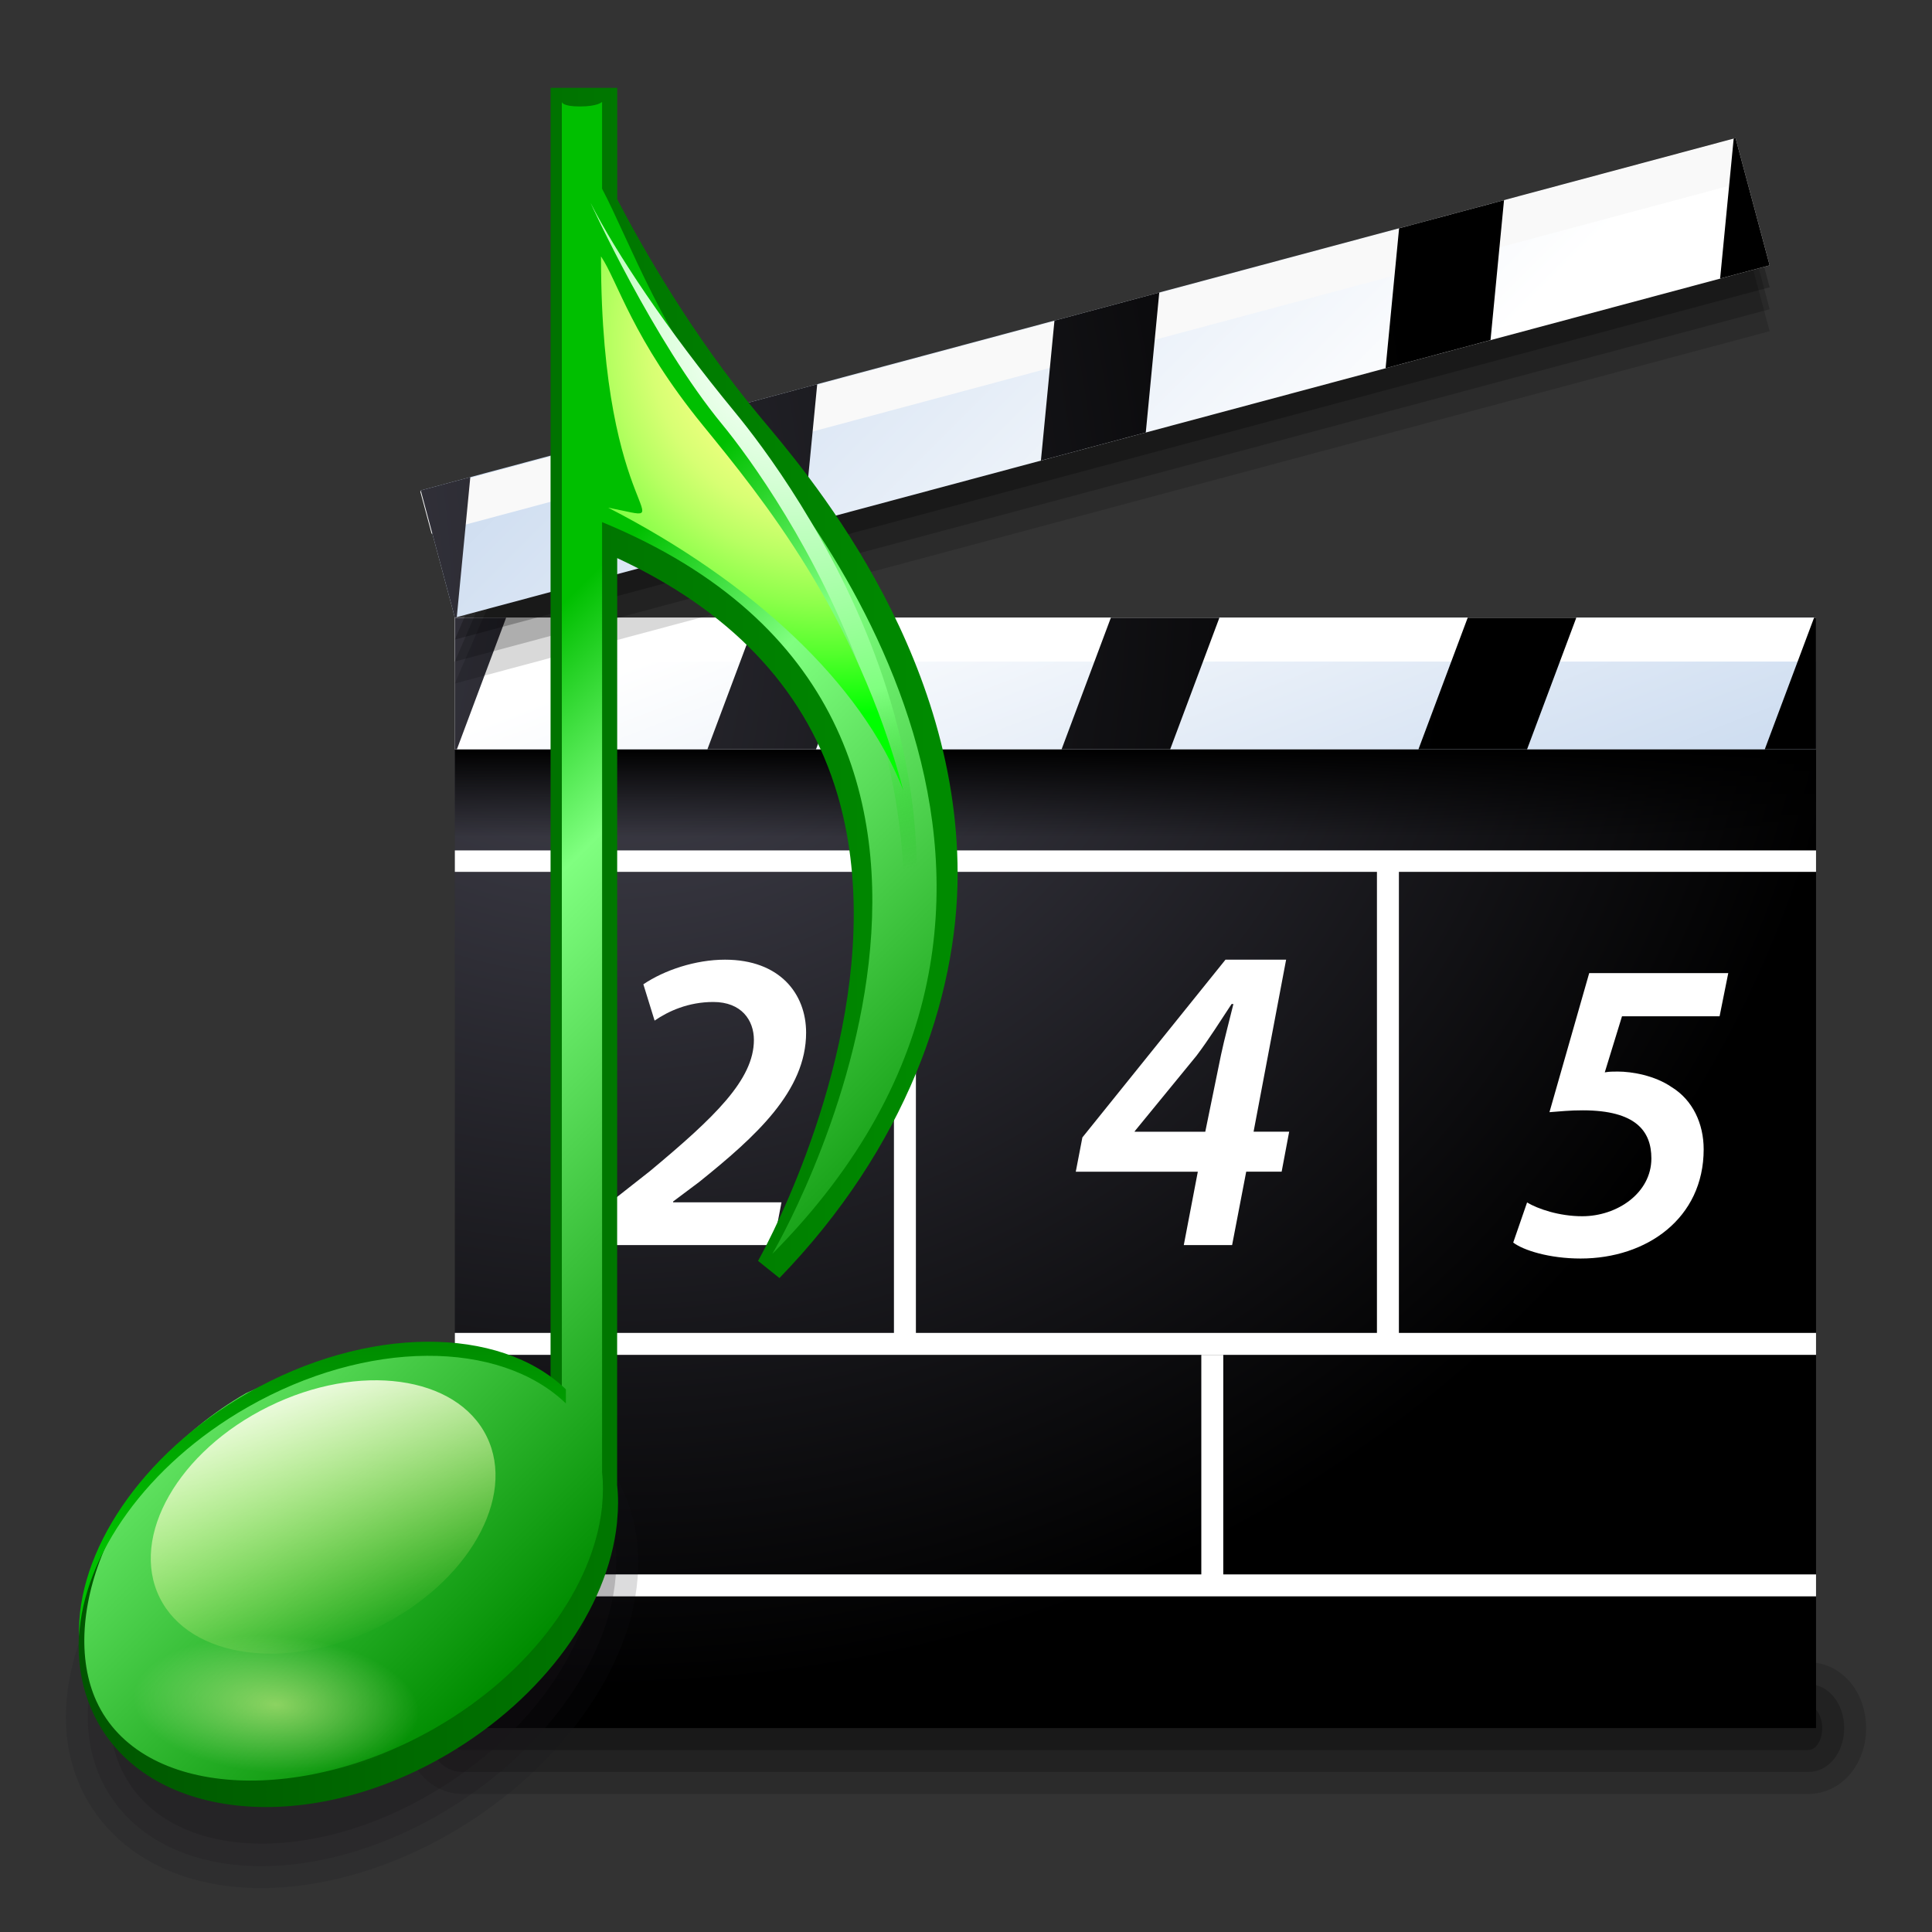 <?xml version="1.0" encoding="UTF-8" standalone="no"?>
<!-- Created with Inkscape (http://www.inkscape.org/) -->
<svg
   xmlns:dc="http://purl.org/dc/elements/1.1/"
   xmlns:cc="http://web.resource.org/cc/"
   xmlns:rdf="http://www.w3.org/1999/02/22-rdf-syntax-ns#"
   xmlns:svg="http://www.w3.org/2000/svg"
   xmlns="http://www.w3.org/2000/svg"
   xmlns:xlink="http://www.w3.org/1999/xlink"
   xmlns:sodipodi="http://sodipodi.sourceforge.net/DTD/sodipodi-0.dtd"
   xmlns:inkscape="http://www.inkscape.org/namespaces/inkscape"
   version="1.0"
   width="88"
   height="88"
   id="svg2309"
   sodipodi:version="0.32"
   inkscape:version="0.44"
   sodipodi:docname="package_multimedia.svg"
   sodipodi:docbase="/home/david/Progetti/sandbox">
  <rect width="100%" height="100%" fill="#333333" stroke="none"/>
  <sodipodi:namedview
     inkscape:window-height="579"
     inkscape:window-width="849"
     inkscape:pageshadow="2"
     inkscape:pageopacity="0.0"
     guidetolerance="10.0"
     gridtolerance="10.0"
     objecttolerance="10.0"
     borderopacity="1.0"
     bordercolor="#666666"
     pagecolor="#ffffff"
     id="base"
     inkscape:zoom="4.2954545"
     inkscape:cx="44"
     inkscape:cy="44"
     inkscape:window-x="169"
     inkscape:window-y="115"
     inkscape:current-layer="g372" />
  <defs
     id="defs2311">
    <linearGradient
       id="linearGradient11703">
      <stop
         style="stop-color:white;stop-opacity:1"
         offset="0"
         id="stop11705" />
      <stop
         style="stop-color:#ffff7a;stop-opacity:0"
         offset="1"
         id="stop11707" />
    </linearGradient>
    <linearGradient
       x1="21.251"
       y1="92.61"
       x2="18.539"
       y2="113.065"
       id="linearGradient11729"
       xlink:href="#linearGradient11703"
       gradientUnits="userSpaceOnUse" />
    <linearGradient
       id="linearGradient11735">
      <stop
         style="stop-color:#ffffa6;stop-opacity:1"
         offset="0"
         id="stop11737" />
      <stop
         style="stop-color:#ffffcd;stop-opacity:0"
         offset="1"
         id="stop11739" />
    </linearGradient>
    <radialGradient
       cx="80.085"
       cy="149.164"
       r="29.291"
       fx="80.085"
       fy="149.164"
       id="radialGradient11741"
       xlink:href="#linearGradient11735"
       gradientUnits="userSpaceOnUse"
       gradientTransform="matrix(0.845,-1.519662e-2,4.767588e-3,0.548,11.699,68.68)" />
    <radialGradient
       cx="54.212"
       cy="18.09"
       r="26.416"
       id="XMLID_14_"
       gradientUnits="userSpaceOnUse">
      <stop
         style="stop-color:#f0ff80;stop-opacity:1"
         offset="0.331"
         id="stop74" />
      <stop
         style="stop-color:#e9ff7c;stop-opacity:1"
         offset="0.394"
         id="stop76" />
      <stop
         style="stop-color:#d7ff73;stop-opacity:1"
         offset="0.482"
         id="stop78" />
      <stop
         style="stop-color:#b8ff62;stop-opacity:1"
         offset="0.586"
         id="stop80" />
      <stop
         style="stop-color:#8eff4b;stop-opacity:1"
         offset="0.702"
         id="stop82" />
      <stop
         style="stop-color:#57ff2e;stop-opacity:1"
         offset="0.828"
         id="stop84" />
      <stop
         style="stop-color:#15ff0b;stop-opacity:1"
         offset="0.96"
         id="stop86" />
      <stop
         style="stop-color:lime;stop-opacity:1"
         offset="1"
         id="stop88" />
    </radialGradient>
    <radialGradient
       cx="54.212"
       cy="18.09"
       r="26.416"
       id="radialGradient3418"
       xlink:href="#XMLID_14_"
       gradientUnits="userSpaceOnUse" />
    <radialGradient
       cx="52.403"
       cy="16.954"
       r="57.403"
       id="XMLID_13_"
       gradientUnits="userSpaceOnUse"
       gradientTransform="matrix(0.955,0,0,1,1.619,0)">
      <stop
         style="stop-color:white;stop-opacity:1"
         offset="0"
         id="stop57" />
      <stop
         style="stop-color:#f9fff9;stop-opacity:1"
         offset="0.057"
         id="stop59" />
      <stop
         style="stop-color:#e9ffe9;stop-opacity:1"
         offset="0.132"
         id="stop61" />
      <stop
         style="stop-color:#ceffce;stop-opacity:1"
         offset="0.215"
         id="stop63" />
      <stop
         style="stop-color:#bfffbf;stop-opacity:1"
         offset="0.254"
         id="stop65" />
      <stop
         style="stop-color:#80ff80;stop-opacity:1"
         offset="0.461"
         id="stop67" />
      <stop
         style="stop-color:#00bf00;stop-opacity:0"
         offset="0.686"
         id="stop69" />
    </radialGradient>
    <radialGradient
       cx="52.403"
       cy="16.954"
       r="57.403"
       id="radialGradient3416"
       xlink:href="#XMLID_13_"
       gradientUnits="userSpaceOnUse"
       gradientTransform="matrix(0.955,0,0,1,1.619,0)" />
    <linearGradient
       x1="18.252"
       y1="106.17"
       x2="18.252"
       y2="80.28"
       id="XMLID_10_"
       gradientUnits="userSpaceOnUse">
      <stop
         style="stop-color:#00bf00;stop-opacity:1"
         offset="0.124"
         id="stop32" />
      <stop
         style="stop-color:#008c00;stop-opacity:1"
         offset="0.663"
         id="stop34" />
    </linearGradient>
    <linearGradient
       x1="18.252"
       y1="106.17"
       x2="18.252"
       y2="80.28"
       id="linearGradient3410"
       xlink:href="#XMLID_10_"
       gradientUnits="userSpaceOnUse" />
    <linearGradient
       x1="8.692"
       y1="46.64"
       x2="75.422"
       y2="113.37"
       id="XMLID_9_"
       gradientUnits="userSpaceOnUse">
      <stop
         style="stop-color:#00bf00;stop-opacity:1"
         offset="0.124"
         id="stop23" />
      <stop
         style="stop-color:#80ff80;stop-opacity:1"
         offset="0.266"
         id="stop25" />
      <stop
         style="stop-color:#008c00;stop-opacity:1"
         offset="0.663"
         id="stop27" />
    </linearGradient>
    <linearGradient
       x1="8.692"
       y1="46.64"
       x2="75.422"
       y2="113.37"
       id="linearGradient3408"
       xlink:href="#XMLID_9_"
       gradientUnits="userSpaceOnUse" />
    <linearGradient
       x1="-9.615"
       y1="60.988"
       x2="83.637"
       y2="60.988"
       id="XMLID_8_"
       gradientUnits="userSpaceOnUse">
      <stop
         style="stop-color:#004d00;stop-opacity:1"
         offset="0"
         id="stop14" />
      <stop
         style="stop-color:#008c00;stop-opacity:1"
         offset="0.787"
         id="stop16" />
      <stop
         style="stop-color:#004d00;stop-opacity:1"
         offset="1"
         id="stop18" />
    </linearGradient>
    <linearGradient
       x1="-9.615"
       y1="60.988"
       x2="83.637"
       y2="60.988"
       id="linearGradient3406"
       xlink:href="#XMLID_8_"
       gradientUnits="userSpaceOnUse" />
    <radialGradient
       cx="153.635"
       cy="67.751"
       r="74.472"
       id="XMLID_78_"
       gradientUnits="userSpaceOnUse"
       gradientTransform="matrix(0.913,-0.245,0.281,1.048,-6.373,10.515)">
      <stop
         style="stop-color:#4b4a57;stop-opacity:1"
         offset="0"
         id="stop422" />
      <stop
         style="stop-color:black;stop-opacity:1"
         offset="1"
         id="stop424" />
    </radialGradient>
    <radialGradient
       cx="153.658"
       cy="67.748"
       r="74.452"
       id="XMLID_77_"
       gradientUnits="userSpaceOnUse"
       gradientTransform="matrix(0.913,-0.245,0.281,1.048,-6.373,10.515)">
      <stop
         style="stop-color:#4b4a57;stop-opacity:1"
         offset="0"
         id="stop415" />
      <stop
         style="stop-color:black;stop-opacity:1"
         offset="1"
         id="stop417" />
    </radialGradient>
    <radialGradient
       cx="153.678"
       cy="67.748"
       r="74.428"
       id="XMLID_76_"
       gradientUnits="userSpaceOnUse"
       gradientTransform="matrix(0.913,-0.245,0.281,1.048,-6.373,10.515)">
      <stop
         style="stop-color:#4b4a57;stop-opacity:1"
         offset="0"
         id="stop408" />
      <stop
         style="stop-color:black;stop-opacity:1"
         offset="1"
         id="stop410" />
    </radialGradient>
    <radialGradient
       cx="153.644"
       cy="67.749"
       r="74.472"
       id="XMLID_75_"
       gradientUnits="userSpaceOnUse"
       gradientTransform="matrix(0.913,-0.245,0.281,1.048,-6.373,10.515)">
      <stop
         style="stop-color:#4b4a57;stop-opacity:1"
         offset="0"
         id="stop401" />
      <stop
         style="stop-color:black;stop-opacity:1"
         offset="1"
         id="stop403" />
    </radialGradient>
    <radialGradient
       cx="153.658"
       cy="67.751"
       r="74.441"
       id="XMLID_74_"
       gradientUnits="userSpaceOnUse"
       gradientTransform="matrix(0.913,-0.245,0.281,1.048,-6.373,10.515)">
      <stop
         style="stop-color:#4b4a57;stop-opacity:1"
         offset="0"
         id="stop394" />
      <stop
         style="stop-color:black;stop-opacity:1"
         offset="1"
         id="stop396" />
    </radialGradient>
    <linearGradient
       x1="211.881"
       y1="90.674"
       x2="185.376"
       y2="44.766"
       id="XMLID_73_"
       gradientUnits="userSpaceOnUse"
       gradientTransform="matrix(0.966,-0.259,0.259,0.966,-11.11,11.749)">
      <stop
         style="stop-color:white;stop-opacity:1"
         offset="0"
         id="stop383" />
      <stop
         style="stop-color:#a4c0e4;stop-opacity:1"
         offset="1"
         id="stop385" />
    </linearGradient>
    <radialGradient
       cx="158.44"
       cy="39.747"
       r="74.472"
       id="XMLID_72_"
       gradientUnits="userSpaceOnUse"
       gradientTransform="matrix(0.945,0,0,1.085,4.896,3.38e-2)">
      <stop
         style="stop-color:#4b4a57;stop-opacity:1"
         offset="0"
         id="stop366" />
      <stop
         style="stop-color:black;stop-opacity:1"
         offset="1"
         id="stop368" />
    </radialGradient>
    <radialGradient
       cx="158.464"
       cy="39.747"
       r="74.452"
       id="XMLID_71_"
       gradientUnits="userSpaceOnUse"
       gradientTransform="matrix(0.945,0,0,1.085,4.896,3.38e-2)">
      <stop
         style="stop-color:#4b4a57;stop-opacity:1"
         offset="0"
         id="stop359" />
      <stop
         style="stop-color:black;stop-opacity:1"
         offset="1"
         id="stop361" />
    </radialGradient>
    <radialGradient
       cx="158.482"
       cy="39.747"
       r="74.424"
       id="XMLID_70_"
       gradientUnits="userSpaceOnUse"
       gradientTransform="matrix(0.945,0,0,1.085,4.896,3.38e-2)">
      <stop
         style="stop-color:#4b4a57;stop-opacity:1"
         offset="0"
         id="stop352" />
      <stop
         style="stop-color:black;stop-opacity:1"
         offset="1"
         id="stop354" />
    </radialGradient>
    <radialGradient
       cx="158.455"
       cy="39.747"
       r="74.462"
       id="XMLID_69_"
       gradientUnits="userSpaceOnUse"
       gradientTransform="matrix(0.945,0,0,1.085,4.896,3.38e-2)">
      <stop
         style="stop-color:#4b4a57;stop-opacity:1"
         offset="0"
         id="stop345" />
      <stop
         style="stop-color:black;stop-opacity:1"
         offset="1"
         id="stop347" />
    </radialGradient>
    <radialGradient
       cx="158.462"
       cy="39.747"
       r="74.441"
       id="XMLID_68_"
       gradientUnits="userSpaceOnUse"
       gradientTransform="matrix(0.945,0,0,1.085,4.896,3.38e-2)">
      <stop
         style="stop-color:#4b4a57;stop-opacity:1"
         offset="0"
         id="stop338" />
      <stop
         style="stop-color:black;stop-opacity:1"
         offset="1"
         id="stop340" />
    </radialGradient>
    <linearGradient
       x1="207.326"
       y1="41.713"
       x2="222.005"
       y2="79.82"
       id="XMLID_67_"
       gradientUnits="userSpaceOnUse">
      <stop
         style="stop-color:white;stop-opacity:1"
         offset="0"
         id="stop327" />
      <stop
         style="stop-color:#a4c0e4;stop-opacity:1"
         offset="1"
         id="stop329" />
    </linearGradient>
    <linearGradient
       x1="210.568"
       y1="57.131"
       x2="210.568"
       y2="53.131"
       id="XMLID_66_"
       gradientUnits="userSpaceOnUse">
      <stop
         style="stop-color:black;stop-opacity:0;"
         offset="0"
         id="stop292" />
      <stop
         style="stop-color:black;stop-opacity:1"
         offset="1"
         id="stop294" />
    </linearGradient>
    <radialGradient
       cx="191.466"
       cy="35.18"
       r="81.145"
       id="XMLID_65_"
       gradientUnits="userSpaceOnUse"
       gradientTransform="matrix(0.951,0,0,0.877,4.505,12.376)">
      <stop
         style="stop-color:#4b4a57;stop-opacity:1"
         offset="0"
         id="stop285" />
      <stop
         style="stop-color:black;stop-opacity:1"
         offset="0.74"
         id="stop287" />
    </radialGradient>
    <linearGradient
       x1="-9.615"
       y1="60.988"
       x2="83.637"
       y2="60.988"
       id="linearGradient10588"
       xlink:href="#XMLID_8_"
       gradientUnits="userSpaceOnUse" />
    <linearGradient
       x1="8.692"
       y1="46.64"
       x2="75.422"
       y2="113.37"
       id="linearGradient10590"
       xlink:href="#XMLID_9_"
       gradientUnits="userSpaceOnUse" />
    <linearGradient
       x1="18.252"
       y1="106.17"
       x2="18.252"
       y2="80.28"
       id="linearGradient10592"
       xlink:href="#XMLID_10_"
       gradientUnits="userSpaceOnUse" />
    <radialGradient
       cx="52.403"
       cy="16.954"
       r="57.403"
       id="radialGradient10594"
       xlink:href="#XMLID_13_"
       gradientUnits="userSpaceOnUse"
       gradientTransform="matrix(0.955,0,0,1,1.619,0)" />
    <radialGradient
       cx="54.212"
       cy="18.09"
       r="26.416"
       id="radialGradient10596"
       xlink:href="#XMLID_14_"
       gradientUnits="userSpaceOnUse" />
    <radialGradient
       cx="80.085"
       cy="149.164"
       r="29.291"
       fx="80.085"
       fy="149.164"
       id="radialGradient10598"
       xlink:href="#linearGradient11735"
       gradientUnits="userSpaceOnUse"
       gradientTransform="matrix(0.845,-1.519662e-2,4.767588e-3,0.548,11.699,68.68)" />
    <linearGradient
       x1="21.251"
       y1="92.61"
       x2="18.539"
       y2="113.065"
       id="linearGradient10600"
       xlink:href="#linearGradient11703"
       gradientUnits="userSpaceOnUse" />
    <radialGradient
       cx="191.466"
       cy="35.18"
       r="81.145"
       id="radialGradient10747"
       xlink:href="#XMLID_65_"
       gradientUnits="userSpaceOnUse"
       gradientTransform="matrix(0.951,0,0,0.877,4.505,12.376)" />
    <linearGradient
       x1="210.568"
       y1="57.131"
       x2="210.568"
       y2="53.131"
       id="linearGradient10749"
       xlink:href="#XMLID_66_"
       gradientUnits="userSpaceOnUse" />
    <linearGradient
       x1="207.326"
       y1="41.713"
       x2="222.005"
       y2="79.82"
       id="linearGradient10751"
       xlink:href="#XMLID_67_"
       gradientUnits="userSpaceOnUse" />
    <radialGradient
       cx="158.462"
       cy="39.747"
       r="74.441"
       id="radialGradient10753"
       xlink:href="#XMLID_68_"
       gradientUnits="userSpaceOnUse"
       gradientTransform="matrix(0.945,0,0,1.085,4.896,3.38e-2)" />
    <radialGradient
       cx="158.455"
       cy="39.747"
       r="74.462"
       id="radialGradient10755"
       xlink:href="#XMLID_69_"
       gradientUnits="userSpaceOnUse"
       gradientTransform="matrix(0.945,0,0,1.085,4.896,3.38e-2)" />
    <radialGradient
       cx="158.482"
       cy="39.747"
       r="74.424"
       id="radialGradient10757"
       xlink:href="#XMLID_70_"
       gradientUnits="userSpaceOnUse"
       gradientTransform="matrix(0.945,0,0,1.085,4.896,3.38e-2)" />
    <radialGradient
       cx="158.464"
       cy="39.747"
       r="74.452"
       id="radialGradient10759"
       xlink:href="#XMLID_71_"
       gradientUnits="userSpaceOnUse"
       gradientTransform="matrix(0.945,0,0,1.085,4.896,3.38e-2)" />
    <radialGradient
       cx="158.44"
       cy="39.747"
       r="74.472"
       id="radialGradient10761"
       xlink:href="#XMLID_72_"
       gradientUnits="userSpaceOnUse"
       gradientTransform="matrix(0.945,0,0,1.085,4.896,3.38e-2)" />
    <linearGradient
       x1="211.881"
       y1="90.674"
       x2="185.376"
       y2="44.766"
       id="linearGradient10763"
       xlink:href="#XMLID_73_"
       gradientUnits="userSpaceOnUse"
       gradientTransform="matrix(0.966,-0.259,0.259,0.966,-11.11,11.749)" />
    <radialGradient
       cx="153.658"
       cy="67.751"
       r="74.441"
       id="radialGradient10765"
       xlink:href="#XMLID_74_"
       gradientUnits="userSpaceOnUse"
       gradientTransform="matrix(0.913,-0.245,0.281,1.048,-6.373,10.515)" />
    <radialGradient
       cx="153.644"
       cy="67.749"
       r="74.472"
       id="radialGradient10767"
       xlink:href="#XMLID_75_"
       gradientUnits="userSpaceOnUse"
       gradientTransform="matrix(0.913,-0.245,0.281,1.048,-6.373,10.515)" />
    <radialGradient
       cx="153.678"
       cy="67.748"
       r="74.428"
       id="radialGradient10769"
       xlink:href="#XMLID_76_"
       gradientUnits="userSpaceOnUse"
       gradientTransform="matrix(0.913,-0.245,0.281,1.048,-6.373,10.515)" />
    <radialGradient
       cx="153.658"
       cy="67.748"
       r="74.452"
       id="radialGradient10771"
       xlink:href="#XMLID_77_"
       gradientUnits="userSpaceOnUse"
       gradientTransform="matrix(0.913,-0.245,0.281,1.048,-6.373,10.515)" />
    <radialGradient
       cx="153.635"
       cy="67.751"
       r="74.472"
       id="radialGradient10773"
       xlink:href="#XMLID_78_"
       gradientUnits="userSpaceOnUse"
       gradientTransform="matrix(0.913,-0.245,0.281,1.048,-6.373,10.515)" />
    <linearGradient
       x1="-9.615"
       y1="60.988"
       x2="83.637"
       y2="60.988"
       id="linearGradient10775"
       xlink:href="#XMLID_8_"
       gradientUnits="userSpaceOnUse" />
    <linearGradient
       x1="8.692"
       y1="46.64"
       x2="75.422"
       y2="113.37"
       id="linearGradient10777"
       xlink:href="#XMLID_9_"
       gradientUnits="userSpaceOnUse" />
    <linearGradient
       x1="18.252"
       y1="106.17"
       x2="18.252"
       y2="80.28"
       id="linearGradient10779"
       xlink:href="#XMLID_10_"
       gradientUnits="userSpaceOnUse" />
    <radialGradient
       cx="52.403"
       cy="16.954"
       r="57.403"
       id="radialGradient10781"
       xlink:href="#XMLID_13_"
       gradientUnits="userSpaceOnUse"
       gradientTransform="matrix(0.955,0,0,1,1.619,0)" />
    <radialGradient
       cx="54.212"
       cy="18.09"
       r="26.416"
       id="radialGradient10783"
       xlink:href="#XMLID_14_"
       gradientUnits="userSpaceOnUse" />
    <radialGradient
       cx="80.085"
       cy="149.164"
       r="29.291"
       fx="80.085"
       fy="149.164"
       id="radialGradient10785"
       xlink:href="#linearGradient11735"
       gradientUnits="userSpaceOnUse"
       gradientTransform="matrix(0.845,-1.519662e-2,4.767588e-3,0.548,11.699,68.68)" />
    <linearGradient
       x1="21.251"
       y1="92.61"
       x2="18.539"
       y2="113.065"
       id="linearGradient10787"
       xlink:href="#linearGradient11703"
       gradientUnits="userSpaceOnUse" />
    <radialGradient
       inkscape:collect="always"
       xlink:href="#XMLID_65_"
       id="radialGradient2185"
       gradientUnits="userSpaceOnUse"
       gradientTransform="matrix(0.951,0,0,0.877,4.505,12.376)"
       cx="191.466"
       cy="35.18"
       r="81.145" />
    <linearGradient
       inkscape:collect="always"
       xlink:href="#XMLID_66_"
       id="linearGradient2187"
       gradientUnits="userSpaceOnUse"
       x1="210.568"
       y1="57.131"
       x2="210.568"
       y2="53.131" />
    <linearGradient
       inkscape:collect="always"
       xlink:href="#XMLID_67_"
       id="linearGradient2189"
       gradientUnits="userSpaceOnUse"
       x1="207.326"
       y1="41.713"
       x2="222.005"
       y2="79.82" />
    <radialGradient
       inkscape:collect="always"
       xlink:href="#XMLID_68_"
       id="radialGradient2191"
       gradientUnits="userSpaceOnUse"
       gradientTransform="matrix(0.945,0,0,1.085,4.896,3.38e-2)"
       cx="158.462"
       cy="39.747"
       r="74.441" />
    <radialGradient
       inkscape:collect="always"
       xlink:href="#XMLID_69_"
       id="radialGradient2193"
       gradientUnits="userSpaceOnUse"
       gradientTransform="matrix(0.945,0,0,1.085,4.896,3.38e-2)"
       cx="158.455"
       cy="39.747"
       r="74.462" />
    <radialGradient
       inkscape:collect="always"
       xlink:href="#XMLID_70_"
       id="radialGradient2195"
       gradientUnits="userSpaceOnUse"
       gradientTransform="matrix(0.945,0,0,1.085,4.896,3.38e-2)"
       cx="158.482"
       cy="39.747"
       r="74.424" />
    <radialGradient
       inkscape:collect="always"
       xlink:href="#XMLID_71_"
       id="radialGradient2197"
       gradientUnits="userSpaceOnUse"
       gradientTransform="matrix(0.945,0,0,1.085,4.896,3.38e-2)"
       cx="158.464"
       cy="39.747"
       r="74.452" />
    <radialGradient
       inkscape:collect="always"
       xlink:href="#XMLID_72_"
       id="radialGradient2199"
       gradientUnits="userSpaceOnUse"
       gradientTransform="matrix(0.945,0,0,1.085,4.896,3.38e-2)"
       cx="158.44"
       cy="39.747"
       r="74.472" />
    <linearGradient
       inkscape:collect="always"
       xlink:href="#XMLID_73_"
       id="linearGradient2201"
       gradientUnits="userSpaceOnUse"
       gradientTransform="matrix(0.966,-0.259,0.259,0.966,-11.11,11.749)"
       x1="211.881"
       y1="90.674"
       x2="185.376"
       y2="44.766" />
    <radialGradient
       inkscape:collect="always"
       xlink:href="#XMLID_74_"
       id="radialGradient2203"
       gradientUnits="userSpaceOnUse"
       gradientTransform="matrix(0.913,-0.245,0.281,1.048,-6.373,10.515)"
       cx="153.658"
       cy="67.751"
       r="74.441" />
    <radialGradient
       inkscape:collect="always"
       xlink:href="#XMLID_75_"
       id="radialGradient2205"
       gradientUnits="userSpaceOnUse"
       gradientTransform="matrix(0.913,-0.245,0.281,1.048,-6.373,10.515)"
       cx="153.644"
       cy="67.749"
       r="74.472" />
    <radialGradient
       inkscape:collect="always"
       xlink:href="#XMLID_76_"
       id="radialGradient2207"
       gradientUnits="userSpaceOnUse"
       gradientTransform="matrix(0.913,-0.245,0.281,1.048,-6.373,10.515)"
       cx="153.678"
       cy="67.748"
       r="74.428" />
    <radialGradient
       inkscape:collect="always"
       xlink:href="#XMLID_77_"
       id="radialGradient2209"
       gradientUnits="userSpaceOnUse"
       gradientTransform="matrix(0.913,-0.245,0.281,1.048,-6.373,10.515)"
       cx="153.658"
       cy="67.748"
       r="74.452" />
    <radialGradient
       inkscape:collect="always"
       xlink:href="#XMLID_78_"
       id="radialGradient2211"
       gradientUnits="userSpaceOnUse"
       gradientTransform="matrix(0.913,-0.245,0.281,1.048,-6.373,10.515)"
       cx="153.635"
       cy="67.751"
       r="74.472" />
    <linearGradient
       inkscape:collect="always"
       xlink:href="#XMLID_8_"
       id="linearGradient2213"
       gradientUnits="userSpaceOnUse"
       x1="-9.615"
       y1="60.988"
       x2="83.637"
       y2="60.988" />
    <linearGradient
       inkscape:collect="always"
       xlink:href="#XMLID_9_"
       id="linearGradient2215"
       gradientUnits="userSpaceOnUse"
       x1="8.692"
       y1="46.64"
       x2="75.422"
       y2="113.37" />
    <linearGradient
       inkscape:collect="always"
       xlink:href="#XMLID_10_"
       id="linearGradient2217"
       gradientUnits="userSpaceOnUse"
       x1="18.252"
       y1="106.17"
       x2="18.252"
       y2="80.28" />
    <radialGradient
       inkscape:collect="always"
       xlink:href="#XMLID_13_"
       id="radialGradient2219"
       gradientUnits="userSpaceOnUse"
       gradientTransform="matrix(0.955,0,0,1,1.619,0)"
       cx="52.403"
       cy="16.954"
       r="57.403" />
    <radialGradient
       inkscape:collect="always"
       xlink:href="#XMLID_14_"
       id="radialGradient2221"
       gradientUnits="userSpaceOnUse"
       cx="54.212"
       cy="18.09"
       r="26.416" />
    <radialGradient
       inkscape:collect="always"
       xlink:href="#linearGradient11735"
       id="radialGradient2223"
       gradientUnits="userSpaceOnUse"
       gradientTransform="matrix(0.845,-1.519662e-2,4.767588e-3,0.548,11.699,68.68)"
       cx="80.085"
       cy="149.164"
       fx="80.085"
       fy="149.164"
       r="29.291" />
    <linearGradient
       inkscape:collect="always"
       xlink:href="#linearGradient11703"
       id="linearGradient2225"
       gradientUnits="userSpaceOnUse"
       x1="21.251"
       y1="92.61"
       x2="18.539"
       y2="113.065" />
  </defs>
  <g
     transform="translate(-158.85,-18.998)"
     id="g274">
    <g
       id="g276">
      <path
         d="M 179.916,94.71 C 178.441,94.71 177.287,96.027 177.287,97.71 C 177.287,99.393 178.441,100.71 179.916,100.71 L 241.222,100.71 C 242.696,100.71 243.85,99.393 243.85,97.71 C 243.85,96.027 242.696,94.71 241.222,94.71 L 179.916,94.71 z "
         style="opacity:0.15"
         id="path278" />
      <path
         d="M 179.916,95.71 C 179.002,95.71 178.287,96.589 178.287,97.71 C 178.287,98.831 179.002,99.71 179.916,99.71 L 241.222,99.71 C 242.135,99.71 242.85,98.831 242.85,97.71 C 242.85,96.589 242.135,95.71 241.222,95.71 L 179.916,95.71 z "
         style="opacity:0.2"
         id="path280" />
      <path
         d="M 179.916,96.71 C 179.568,96.71 179.287,97.157 179.287,97.71 C 179.287,98.263 179.568,98.71 179.916,98.71 L 241.222,98.71 C 241.569,98.71 241.85,98.263 241.85,97.71 C 241.85,97.157 241.569,96.71 241.222,96.71 L 179.916,96.71 z "
         style="opacity:0.25"
         id="path282" />
    </g>
    <radialGradient
       cx="191.466"
       cy="35.18"
       r="81.145"
       id="radialGradient2364"
       gradientUnits="userSpaceOnUse"
       gradientTransform="matrix(0.951,0,0,0.877,4.505,12.376)">
      <stop
         style="stop-color:#4b4a57;stop-opacity:1"
         offset="0"
         id="stop2366" />
      <stop
         style="stop-color:black;stop-opacity:1"
         offset="0.74"
         id="stop2368" />
    </radialGradient>
    <rect
       width="62"
       height="44.579"
       x="179.568"
       y="53.131"
       style="fill:url(#radialGradient2185)"
       id="rect289" />
    <linearGradient
       x1="210.568"
       y1="57.131"
       x2="210.568"
       y2="53.131"
       id="linearGradient2371"
       gradientUnits="userSpaceOnUse">
      <stop
         style="stop-color:#4b4a57;stop-opacity:1"
         offset="0"
         id="stop2373" />
      <stop
         style="stop-color:black;stop-opacity:1"
         offset="1"
         id="stop2375" />
    </linearGradient>
    <rect
       width="62"
       height="4"
       x="179.568"
       y="53.131"
       style="fill:url(#linearGradient2187)"
       id="rect296" />
    <g
       id="g298">
      <rect
         width="62"
         height="0.977"
         x="179.568"
         y="57.733"
         style="fill:white"
         id="rect300" />
    </g>
    <g
       id="g302">
      <rect
         width="62"
         height="1"
         x="179.568"
         y="79.71"
         style="fill:white"
         id="rect304" />
    </g>
    <g
       id="g306">
      <rect
         width="62"
         height="1"
         x="179.568"
         y="90.71"
         style="fill:white"
         id="rect308" />
    </g>
    <g
       id="g310">
      <rect
         width="1"
         height="10.778"
         x="213.568"
         y="80.71"
         style="fill:white"
         id="rect312" />
    </g>
    <g
       id="g314">
      <rect
         width="1"
         height="22"
         x="199.568"
         y="57.893"
         style="fill:white"
         id="rect316" />
    </g>
    <g
       id="g318">
      <path
         d="M 185.795,75.71 L 186.071,74.214 L 188.451,72.343 C 191.4,69.886 193.189,68.177 193.189,66.366 C 193.189,65.462 192.618,64.637 191.341,64.637 C 190.202,64.637 189.295,65.053 188.666,65.485 L 188.154,63.831 C 189.117,63.182 190.534,62.71 191.872,62.71 C 194.368,62.71 195.567,64.264 195.567,66.034 C 195.567,68.688 193.287,70.753 190.692,72.839 L 189.51,73.724 L 189.51,73.763 L 194.446,73.763 L 194.073,75.71 L 185.795,75.71 z "
         style="fill:white"
         id="path320" />
    </g>
    <g
       id="g322">
      <path
         d="M 212.77,75.71 L 213.409,72.368 L 207.85,72.368 L 208.151,70.807 L 214.67,62.709 L 217.431,62.709 L 215.949,70.545 L 217.57,70.545 L 217.227,72.367 L 215.613,72.367 L 214.971,75.709 L 212.77,75.709 L 212.77,75.71 z M 213.749,70.546 L 214.465,67.048 C 214.627,66.288 214.851,65.468 215.03,64.73 L 214.947,64.73 C 214.389,65.568 213.949,66.289 213.346,67.089 L 210.548,70.507 L 210.528,70.546 L 213.749,70.546 z "
         style="fill:white"
         id="path324" />
    </g>
    <linearGradient
       x1="207.326"
       y1="41.713"
       x2="222.005"
       y2="79.82"
       id="linearGradient2392"
       gradientUnits="userSpaceOnUse">
      <stop
         style="stop-color:white;stop-opacity:1"
         offset="0"
         id="stop2394" />
      <stop
         style="stop-color:#a4c0e4;stop-opacity:1"
         offset="1"
         id="stop2396" />
    </linearGradient>
    <rect
       width="62"
       height="6"
       x="179.568"
       y="47.131"
       style="fill:url(#linearGradient2189)"
       id="rect331" />
    <rect
       width="62"
       height="2"
       x="179.568"
       y="47.131"
       style="opacity:1;fill:white;fill-opacity:1"
       id="rect333" />
    <g
       id="g335">
      <radialGradient
         cx="158.462"
         cy="39.747"
         r="74.441"
         id="radialGradient2401"
         gradientUnits="userSpaceOnUse"
         gradientTransform="matrix(0.945,0,0,1.085,4.896,3.38e-2)">
        <stop
           style="stop-color:#4b4a57;stop-opacity:1"
           offset="0"
           id="stop2403" />
        <stop
           style="stop-color:black;stop-opacity:1"
           offset="1"
           id="stop2405" />
      </radialGradient>
      <polygon
         points="179.568,53.131 179.66,53.131 181.904,47.132 181.904,47.131 179.568,47.131 179.568,53.131 "
         style="fill:url(#radialGradient2191)"
         id="polygon342" />
      <radialGradient
         cx="158.455"
         cy="39.747"
         r="74.462"
         id="radialGradient2408"
         gradientUnits="userSpaceOnUse"
         gradientTransform="matrix(0.945,0,0,1.085,4.896,3.38e-2)">
        <stop
           style="stop-color:#4b4a57;stop-opacity:1"
           offset="0"
           id="stop2410" />
        <stop
           style="stop-color:black;stop-opacity:1"
           offset="1"
           id="stop2412" />
      </radialGradient>
      <polygon
         points="193.316,47.132 191.07,53.131 196.016,53.131 198.264,47.132 198.264,47.131 193.316,47.131 193.316,47.132 "
         style="fill:url(#radialGradient2193)"
         id="polygon349" />
      <radialGradient
         cx="158.482"
         cy="39.747"
         r="74.424"
         id="radialGradient2415"
         gradientUnits="userSpaceOnUse"
         gradientTransform="matrix(0.945,0,0,1.085,4.896,3.38e-2)">
        <stop
           style="stop-color:#4b4a57;stop-opacity:1"
           offset="0"
           id="stop2417" />
        <stop
           style="stop-color:black;stop-opacity:1"
           offset="1"
           id="stop2419" />
      </radialGradient>
      <polygon
         points="209.449,47.132 207.203,53.131 212.149,53.131 214.393,47.132 214.393,47.131 209.449,47.131 209.449,47.132 "
         style="fill:url(#radialGradient2195)"
         id="polygon356" />
      <radialGradient
         cx="158.464"
         cy="39.747"
         r="74.452"
         id="radialGradient2422"
         gradientUnits="userSpaceOnUse"
         gradientTransform="matrix(0.945,0,0,1.085,4.896,3.38e-2)">
        <stop
           style="stop-color:#4b4a57;stop-opacity:1"
           offset="0"
           id="stop2424" />
        <stop
           style="stop-color:black;stop-opacity:1"
           offset="1"
           id="stop2426" />
      </radialGradient>
      <polygon
         points="225.702,47.132 223.457,53.131 228.405,53.131 230.649,47.132 230.649,47.131 225.702,47.131 225.702,47.132 "
         style="fill:url(#radialGradient2197)"
         id="polygon363" />
      <radialGradient
         cx="158.44"
         cy="39.747"
         r="74.472"
         id="radialGradient2429"
         gradientUnits="userSpaceOnUse"
         gradientTransform="matrix(0.945,0,0,1.085,4.896,3.38e-2)">
        <stop
           style="stop-color:#4b4a57;stop-opacity:1"
           offset="0"
           id="stop2431" />
        <stop
           style="stop-color:black;stop-opacity:1"
           offset="1"
           id="stop2433" />
      </radialGradient>
      <polygon
         points="241.479,47.132 239.232,53.131 241.568,53.131 241.568,47.131 241.479,47.131 241.479,47.132 "
         style="fill:url(#radialGradient2199)"
         id="polygon370" />
    </g>
    <g
       id="g372">
      <g
         id="g374">
        <polygon
           points="179.568,50.131 239.456,34.084 237.902,28.288 182.068,44.335 179.568,50.131 "
           style="opacity:0.15"
           id="polygon376" />
        <polygon
           points="179.568,49.131 239.456,33.084 237.902,27.288 182.068,43.335 179.568,49.131 "
           style="opacity:0.2"
           id="polygon378" />
        <polygon
           points="179.568,48.131 239.456,32.084 237.902,26.288 182.068,42.335 179.568,48.131 "
           style="opacity:0.25"
           id="polygon380" />
      </g>
      <linearGradient
         x1="211.881"
         y1="90.674"
         x2="185.376"
         y2="44.766"
         id="linearGradient2441"
         gradientUnits="userSpaceOnUse"
         gradientTransform="matrix(0.966,-0.259,0.259,0.966,-11.11,11.749)">
        <stop
           style="stop-color:white;stop-opacity:1"
           offset="0"
           id="stop2443" />
        <stop
           style="stop-color:#a4c0e4;stop-opacity:1"
           offset="1"
           id="stop2445" />
      </linearGradient>
      <polygon
         points="179.568,47.131 239.456,31.084 237.902,25.288 178.016,41.335 179.568,47.131 "
         style="fill:url(#linearGradient2201)"
         id="polygon387" />
      <rect
         width="62"
         height="2"
         x="177.218"
         y="33.278"
         transform="matrix(-0.966,0.259,-0.259,-0.966,418.212,13.496)"
         style="opacity:1;fill:#f9f9f9"
         id="rect389" />
      <g
         id="g391">
        <radialGradient
           cx="153.658"
           cy="67.751"
           r="74.441"
           id="radialGradient2450"
           gradientUnits="userSpaceOnUse"
           gradientTransform="matrix(0.913,-0.245,0.281,1.048,-6.373,10.515)">
          <stop
             style="stop-color:#4b4a57;stop-opacity:1"
             offset="0"
             id="stop2452" />
          <stop
             style="stop-color:black;stop-opacity:1"
             offset="1"
             id="stop2454" />
        </radialGradient>
        <polygon
           points="179.568,47.131 179.656,47.107 180.272,40.731 180.272,40.73 178.016,41.335 179.568,47.131 "
           style="fill:url(#radialGradient2203)"
           id="polygon398" />
        <radialGradient
           cx="153.644"
           cy="67.749"
           r="74.472"
           id="radialGradient2457"
           gradientUnits="userSpaceOnUse"
           gradientTransform="matrix(0.913,-0.245,0.281,1.048,-6.373,10.515)">
          <stop
             style="stop-color:#4b4a57;stop-opacity:1"
             offset="0"
             id="stop2459" />
          <stop
             style="stop-color:black;stop-opacity:1"
             offset="1"
             id="stop2461" />
        </radialGradient>
        <polygon
           points="191.295,37.778 190.678,44.154 195.455,42.874 196.073,36.497 196.073,36.496 191.295,37.777 191.295,37.778 "
           style="fill:url(#radialGradient2205)"
           id="polygon405" />
        <radialGradient
           cx="153.678"
           cy="67.748"
           r="74.428"
           id="radialGradient2464"
           gradientUnits="userSpaceOnUse"
           gradientTransform="matrix(0.913,-0.245,0.281,1.048,-6.373,10.515)">
          <stop
             style="stop-color:#4b4a57;stop-opacity:1"
             offset="0"
             id="stop2466" />
          <stop
             style="stop-color:black;stop-opacity:1"
             offset="1"
             id="stop2468" />
        </radialGradient>
        <polygon
           points="206.879,33.602 206.262,39.978 211.039,38.698 211.653,32.323 211.653,32.322 206.878,33.601 206.879,33.602 "
           style="fill:url(#radialGradient2207)"
           id="polygon412" />
        <radialGradient
           cx="153.658"
           cy="67.748"
           r="74.452"
           id="radialGradient2471"
           gradientUnits="userSpaceOnUse"
           gradientTransform="matrix(0.913,-0.245,0.281,1.048,-6.373,10.515)">
          <stop
             style="stop-color:#4b4a57;stop-opacity:1"
             offset="0"
             id="stop2473" />
          <stop
             style="stop-color:black;stop-opacity:1"
             offset="1"
             id="stop2475" />
        </radialGradient>
        <polygon
           points="222.577,29.396 221.962,35.771 226.741,34.49 227.356,28.115 227.355,28.115 222.577,29.395 222.577,29.396 "
           style="fill:url(#radialGradient2209)"
           id="polygon419" />
        <radialGradient
           cx="153.635"
           cy="67.751"
           r="74.472"
           id="radialGradient2478"
           gradientUnits="userSpaceOnUse"
           gradientTransform="matrix(0.913,-0.245,0.281,1.048,-6.373,10.515)">
          <stop
             style="stop-color:#4b4a57;stop-opacity:1"
             offset="0"
             id="stop2480" />
          <stop
             style="stop-color:black;stop-opacity:1"
             offset="1"
             id="stop2482" />
        </radialGradient>
        <polygon
           points="237.817,25.312 237.199,31.688 239.456,31.084 237.902,25.288 237.817,25.311 237.817,25.312 "
           style="fill:url(#radialGradient2211)"
           id="polygon426" />
      </g>
    </g>
    <g
       id="g428">
      <rect
         width="1"
         height="22"
         x="221.568"
         y="58.505"
         style="fill:white"
         id="rect430" />
    </g>
    <g
       id="g432">
      <path
         d="M 237.175,65.288 L 232.73,65.288 L 231.945,67.843 C 232.16,67.806 232.315,67.806 232.534,67.806 C 233.18,67.806 234.224,67.984 234.992,68.515 C 235.957,69.107 236.45,70.185 236.45,71.347 C 236.45,74.493 233.853,76.322 230.845,76.322 C 229.426,76.322 228.245,75.951 227.775,75.595 L 228.406,73.769 C 228.894,74.06 229.858,74.396 230.919,74.396 C 232.516,74.396 234.068,73.334 234.068,71.763 C 234.068,70.521 233.359,69.572 230.943,69.572 C 230.349,69.572 229.94,69.617 229.426,69.656 L 231.236,63.322 L 237.57,63.322 L 237.175,65.288 z "
         style="fill:white"
         id="path434" />
    </g>
  </g>
  <g
     transform="translate(-9,2)"
     id="g10574">
    <g
       transform="translate(53.521,-3.376)"
       id="g2489">
      <path
         d="M -33.871,67.724 L -33.871,67.724 C -38.518,70.731 -41.521,75.38 -41.521,79.571 C -41.521,81.108 -41.126,82.498 -40.348,83.702 C -39.219,85.448 -37.406,86.63 -35.104,87.124 C -31.486,87.899 -27.007,86.862 -23.118,84.345 C -19.23,81.828 -16.446,78.167 -15.67,74.551 C -15.177,72.249 -15.513,70.111 -16.642,68.366 C -17.77,66.621 -19.583,65.438 -21.885,64.944 C -25.499,64.17 -29.979,65.211 -33.871,67.724 z "
         style="opacity:0.15;fill:#1a171b"
         id="path436" />
      <path
         d="M -33.328,68.564 C -37.832,71.478 -40.521,75.835 -40.521,79.571 C -40.521,80.871 -40.195,82.096 -39.508,83.159 C -38.527,84.677 -36.931,85.71 -34.895,86.145 C -31.532,86.867 -27.332,85.88 -23.662,83.504 C -19.992,81.129 -17.37,77.703 -16.649,74.34 C -16.213,72.304 -16.502,70.425 -17.483,68.908 C -18.464,67.39 -20.059,66.357 -22.096,65.922 C -25.458,65.201 -29.657,66.19 -33.328,68.564 z "
         style="opacity:0.2;fill:#1a171b"
         id="path438" />
      <ellipse
         cx="-28.495"
         cy="76.034"
         rx="12.117"
         ry="7.898"
         transform="matrix(-0.84,0.543,-0.543,-0.84,-11.116,155.35)"
         style="opacity:0.25;fill:#1a171b"
         id="ellipse440"
         sodipodi:cx="-28.495001"
         sodipodi:cy="76.033997"
         sodipodi:rx="12.117"
         sodipodi:ry="7.8979998" />
    </g>
    <g
       transform="matrix(0.642,0,0,0.642,11.968,2)"
       id="g2739">
      <path
         d="M 34.439,0 C 34.439,0 34.439,88.512 34.439,92.339 C 29.198,88.818 20.619,88.272 13.043,92.745 C 7.204,96.193 2.87,101.465 1.453,106.845 C 0.568,110.199 0.868,113.358 2.321,115.979 C 6.212,123 17.353,124.002 27.158,118.212 C 33.915,114.227 38.511,107.949 39.15,101.831 L 39.166,101.593 C 39.205,101.206 39.227,100.801 39.227,100.393 C 39.227,99.969 39.206,99.542 39.161,99.128 C 39.161,99.128 39.167,36.333 39.167,33.366 C 47.091,37.04 52.3,42.44 54.587,49.481 C 55.558,52.467 55.948,55.562 55.948,58.612 C 55.948,71.235 49.243,83.079 49.159,83.227 L 50.677,84.444 C 59.622,75.21 63.318,64.594 63.318,55.769 C 63.318,39.55 52.359,26.998 49.33,23.371 C 44.488,17.572 40.924,11.277 39.168,7.906 C 39.168,7.431 39.168,0.001 39.168,0.001 L 34.439,0.001 L 34.439,0 z "
         style="fill:url(#linearGradient2213)"
         id="path20" />
      <path
         d="M 47.619,23.884 C 42.543,17.948 39.98,10.719 38.094,7.16 L 38.094,1 C 38.094,1 37.799,1.323 36.52,1.323 C 35.238,1.323 35.238,1 35.238,1 L 35.238,92.338 C 29.659,88.737 21.246,88.738 12.833,92.613 C 3.259,98.136 -0.503,108.544 2.226,114.482 C 5.374,121.333 16.721,121.869 26.3,116.343 C 33.134,112.405 37.488,106.287 38.084,100.723 L 38.094,100.723 L 38.094,100.592 C 38.172,99.797 38.178,99.003 38.094,98.238 L 38.094,30.812 C 72.438,44.965 50.168,82.736 50.168,82.736 C 75.539,57.151 52.291,29.347 47.619,23.884 z "
         style="fill:url(#linearGradient2215)"
         id="path29" />
      <path
         d="M 12.931,93.614 C 21.414,88.762 30.819,88.818 35.525,93.339 L 35.525,92.339 C 30.818,87.818 21.414,87.763 12.931,92.614 C 5.352,96.949 0.793,103.911 0.986,109.875 C 1.299,104.147 5.772,97.708 12.931,93.614 z "
         style="fill:url(#linearGradient2217)"
         id="path36" />
      <path
         d="M 46.619,23.884 C 50.402,28.478 66.066,50.518 56.433,72.294 C 67.894,49.85 51.423,27.751 47.527,23.024 C 42.64,17.088 39.091,11.719 37.273,8.16 C 37.273,8.16 41.728,17.947 46.619,23.884 z "
         style="fill:url(#radialGradient2219)"
         id="path71" />
      <path
         d="M 45.25,23.952 C 40.246,17.817 39.191,13.689 38.016,11.961 C 38.016,31.117 44.25,30.889 38.526,29.789 C 48.682,35.012 56.487,42.209 59.464,49.844 C 56.125,37.275 49.468,29.123 45.25,23.952 z "
         style="fill:url(#radialGradient2221)"
         id="path90" />
      <path
         d="M 109.376,149.164 C 109.376,158.234 96.262,165.587 80.085,165.587 C 63.908,165.587 50.794,158.234 50.794,149.164 C 50.794,140.094 63.908,132.741 80.085,132.741 C 96.262,132.741 109.376,140.094 109.376,149.164 z "
         transform="matrix(0.409,2.679124e-2,3.139004e-2,-0.301,-22.467,157.484)"
         style="opacity:0.478;fill:url(#radialGradient2223);fill-opacity:1"
         id="path11731" />
      <path
         d="M 35.894,104.296 C 35.896,109.159 30.058,113.102 22.857,113.102 C 15.656,113.102 9.819,109.159 9.82,104.296 C 9.819,99.433 15.656,95.49 22.857,95.49 C 30.058,95.49 35.896,99.433 35.894,104.296 z "
         transform="matrix(0.89,-0.438,0.438,0.89,-47.721,18.583)"
         style="opacity:1;fill:url(#linearGradient2225);fill-opacity:1"
         id="path11701" />
    </g>
  </g>
</svg>
